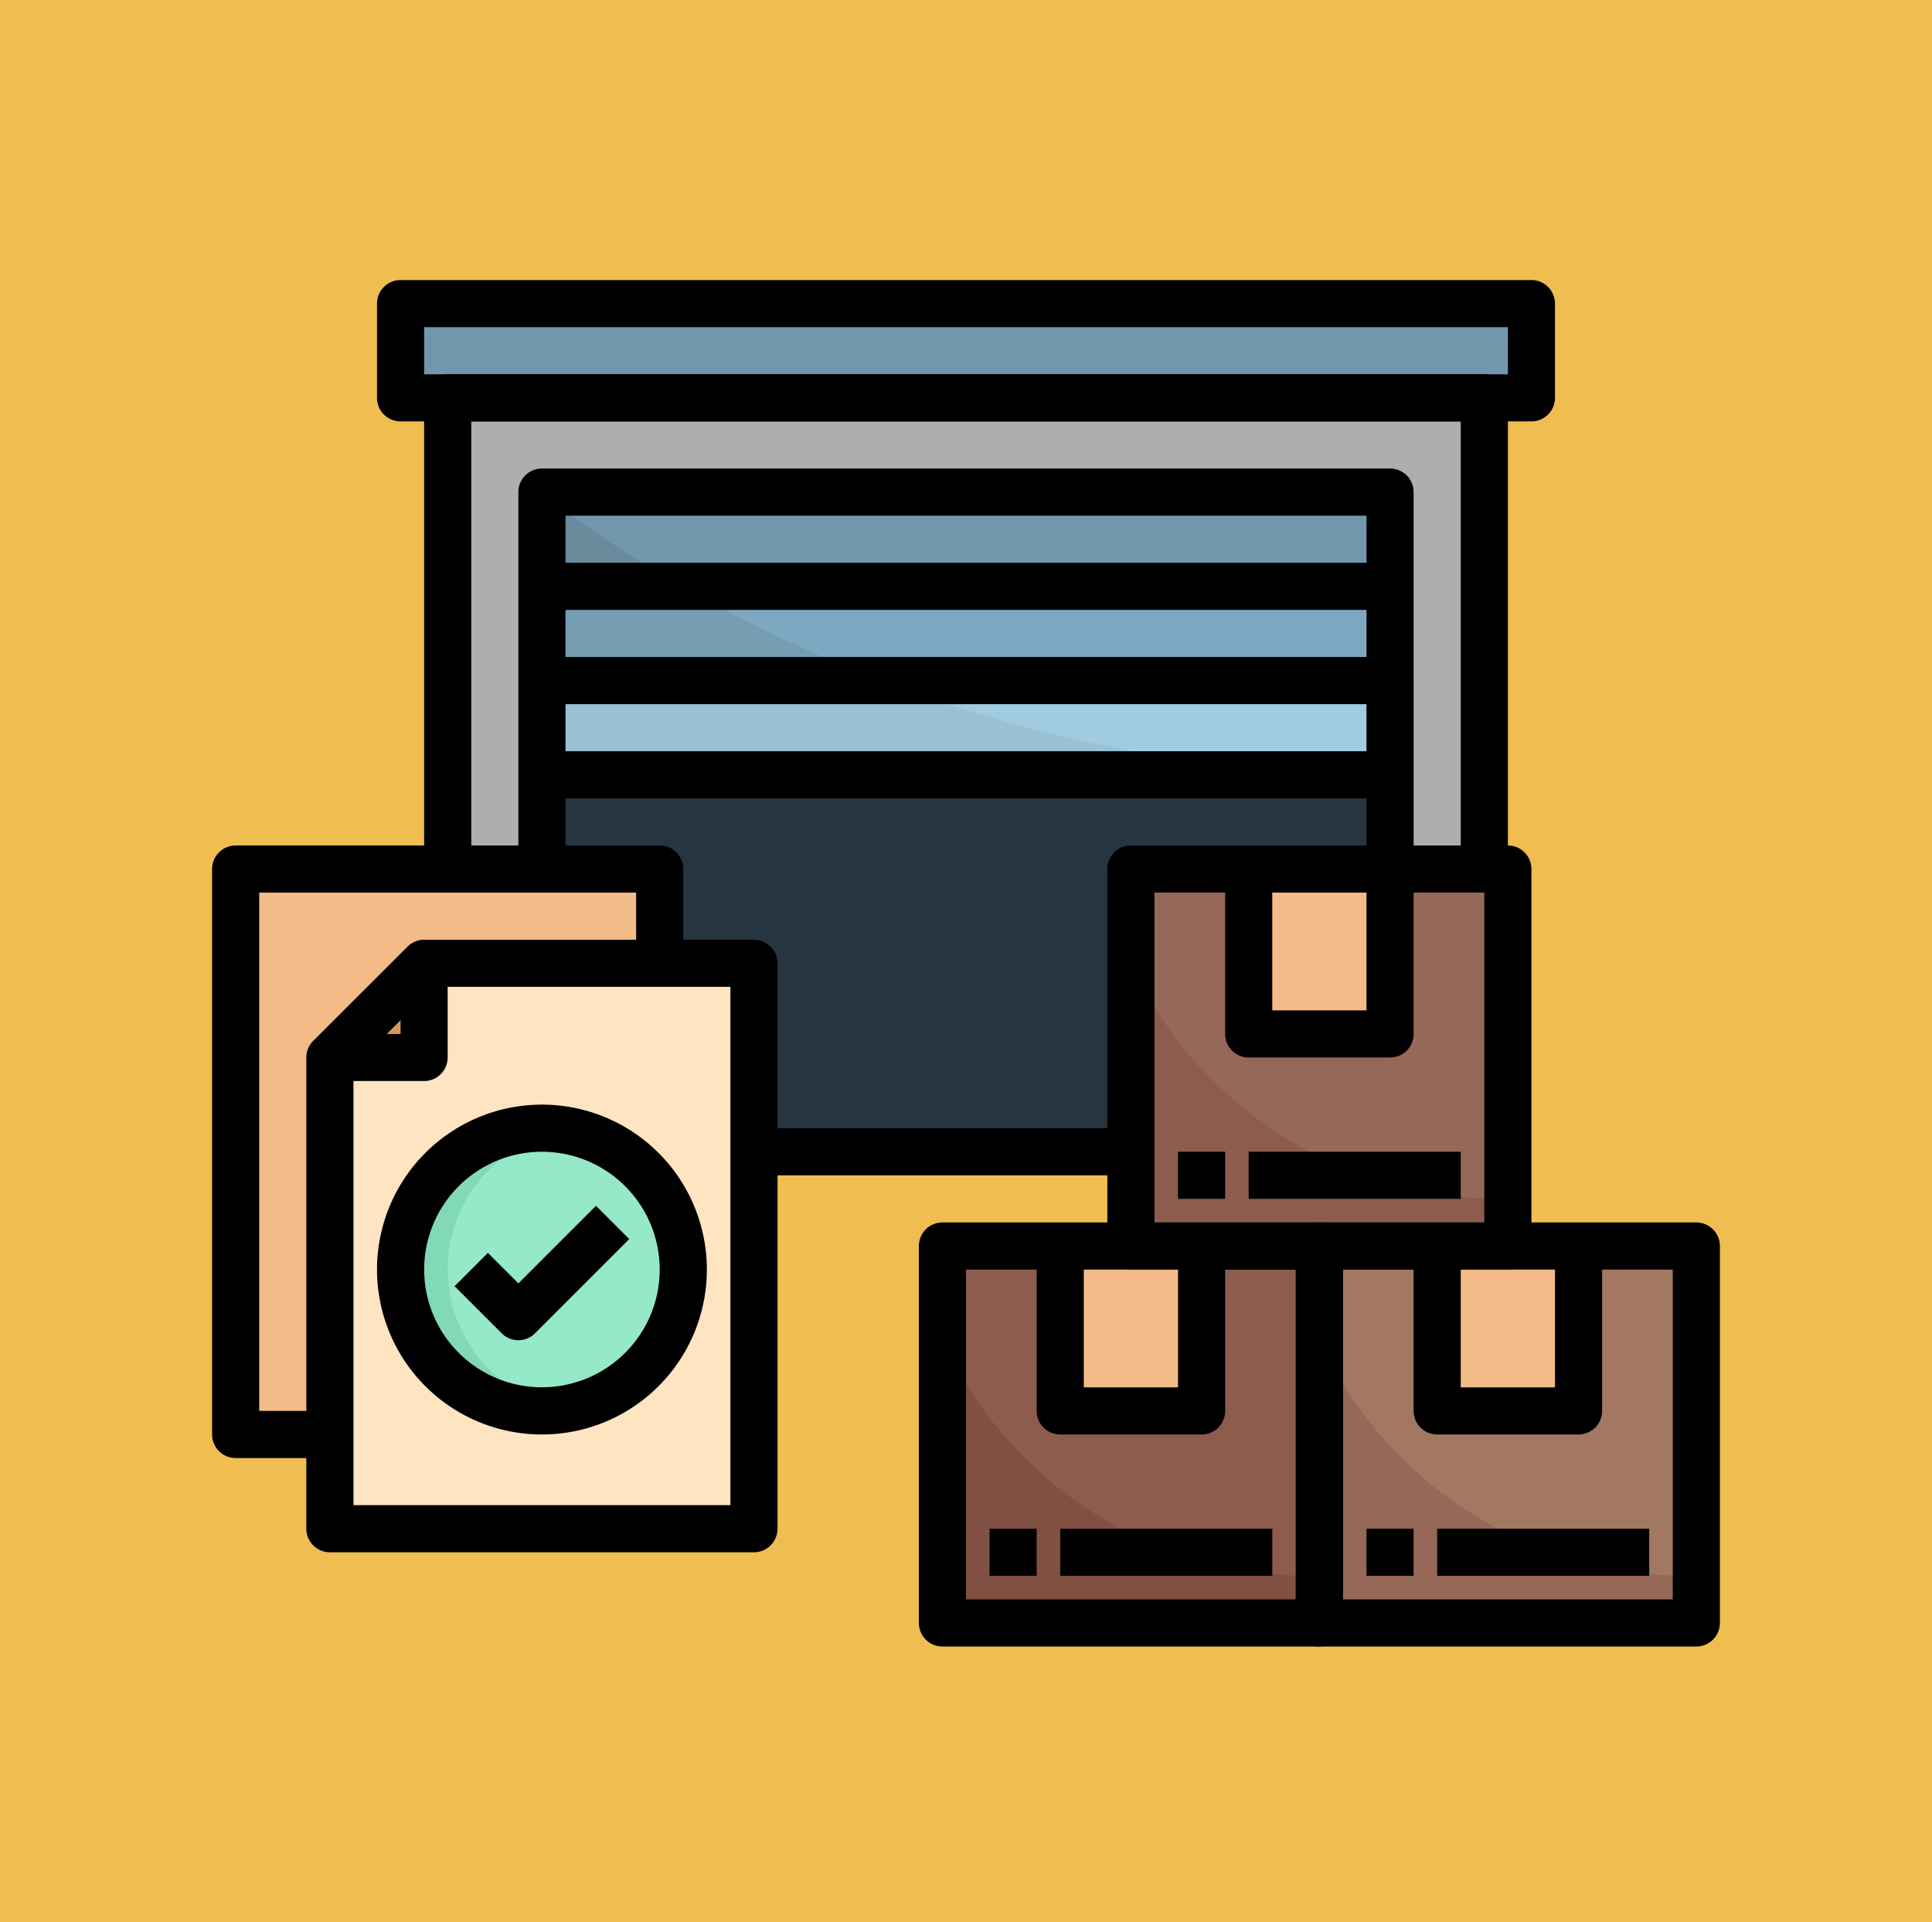 <svg xmlns="http://www.w3.org/2000/svg" width="105" height="104.465" viewBox="0 0 105 104.465">
  <g id="Grupo_1009740" data-name="Grupo 1009740" transform="translate(-180 -8230.668)">
    <path id="Trazado_663291" data-name="Trazado 663291" d="M0,0H105V104.465H0Z" transform="translate(180 8230.668)" fill="#f0bd51"/>
    <g id="_19-Inventory" data-name="19-Inventory" transform="translate(191.527 8245.888)">
      <path id="Trazado_663655" data-name="Trazado 663655" d="M51.486,44V64.486H31V44h6.4v8.963h7.682V44Z" transform="translate(8.692 8.496)" fill="#8d5c4d"/>
      <path id="Trazado_663656" data-name="Trazado 663656" d="M67.486,44V64.486H47V44h6.4v8.963h7.682V44Z" transform="translate(13.178 8.496)" fill="#a37862"/>
      <path id="Trazado_663657" data-name="Trazado 663657" d="M59.486,28V48.486H39V28h6.4v8.963h7.682V28h6.4Z" transform="translate(10.935 4.01)" fill="#966857"/>
      <g id="Grupo_987665" data-name="Grupo 987665" transform="translate(46.094 32.01)">
        <path id="Trazado_663658" data-name="Trazado 663658" d="M43.682,44v8.963H36V44h7.682Z" transform="translate(-36 -23.514)" fill="#f2bb88"/>
        <path id="Trazado_663659" data-name="Trazado 663659" d="M59.682,44v8.963H52V44h7.682Z" transform="translate(-31.514 -23.514)" fill="#f2bb88"/>
        <path id="Trazado_663660" data-name="Trazado 663660" d="M44,28h7.682v8.963H44Z" transform="translate(-33.757 -28)" fill="#f2bb88"/>
      </g>
      <path id="Trazado_663661" data-name="Trazado 663661" d="M10.122,32v5.122H5Z" transform="translate(1.402 5.131)" fill="#d6995c"/>
      <path id="Trazado_663662" data-name="Trazado 663662" d="M24.047,28v5.122h-12.8L6.122,38.243V58.729H1V28Z" transform="translate(0.28 4.01)" fill="#f2bb88"/>
      <path id="Trazado_663663" data-name="Trazado 663663" d="M24.206,48.645a7.682,7.682,0,1,0-7.682,7.682A7.682,7.682,0,0,0,24.206,48.645Zm3.841-6.4V62.729H5V37.122h5.122V32H28.047Z" transform="translate(1.402 5.131)" fill="#ffe4c2"/>
      <path id="Trazado_663664" data-name="Trazado 663664" d="M14,16H60.094v5.122H14Z" transform="translate(3.925 0.645)" fill="#7ea8c2"/>
      <path id="Trazado_663665" data-name="Trazado 663665" d="M14,20H60.094v5.122H14Z" transform="translate(3.925 1.767)" fill="#a0cbe0"/>
      <path id="Trazado_663666" data-name="Trazado 663666" d="M14,12H60.094v5.122H14Z" transform="translate(3.925 -0.476)" fill="#7197ad"/>
      <path id="Trazado_663667" data-name="Trazado 663667" d="M69.459,4V9.122H8V4Z" transform="translate(2.243 -2.72)" fill="#7197ad"/>
      <path id="Trazado_663668" data-name="Trazado 663668" d="M66.337,8V33.608H61.216V13.122H15.122V33.608H10V8Z" transform="translate(2.804 -1.598)" fill="#acaeaf"/>
      <path id="Trazado_663669" data-name="Trazado 663669" d="M60.094,24v5.122H46.01V44.486H25.524V34.243H20.4V29.122H14V24Z" transform="translate(3.925 2.888)" fill="#263540"/>
      <ellipse id="Elipse_7790" data-name="Elipse 7790" cx="7.596" cy="7.711" rx="7.596" ry="7.711" transform="translate(10.321 46.036)" fill="#95e8c8"/>
      <path id="Trazado_663670" data-name="Trazado 663670" d="M10.571,46.682a7.682,7.682,0,0,1,6.4-7.567,7.682,7.682,0,1,0,0,15.134A7.682,7.682,0,0,1,10.571,46.682Z" transform="translate(2.233 7.094)" fill="#82d9b6"/>
      <path id="Trazado_663671" data-name="Trazado 663671" d="M39,32V47.365H59.486V44.8A22.056,22.056,0,0,1,39,32Z" transform="translate(10.935 5.131)" fill="#8d5c4d"/>
      <path id="Trazado_663672" data-name="Trazado 663672" d="M47,48V63.365H67.486V60.8A22.056,22.056,0,0,1,47,48Z" transform="translate(13.178 9.618)" fill="#966857"/>
      <path id="Trazado_663673" data-name="Trazado 663673" d="M31,48V63.365H51.486V60.8A22.056,22.056,0,0,1,31,48Z" transform="translate(8.692 9.618)" fill="#805142"/>
      <path id="Trazado_663674" data-name="Trazado 663674" d="M21.613,16H14v5.122H32.456A77.365,77.365,0,0,1,21.613,16Z" transform="translate(3.925 0.645)" fill="#769eb2"/>
      <path id="Trazado_663675" data-name="Trazado 663675" d="M14,20v5.122H60.094A77.365,77.365,0,0,1,32.456,20Z" transform="translate(3.925 1.767)" fill="#99c1d1"/>
      <path id="Trazado_663676" data-name="Trazado 663676" d="M14,12v5.122h7.613A54.307,54.307,0,0,1,14,12Z" transform="translate(3.925 -0.476)" fill="#688a9b"/>
      <path id="Trazado_663677" data-name="Trazado 663677" d="M67.767,66.047H47.28A1.28,1.28,0,0,1,46,64.767V44.28A1.28,1.28,0,0,1,47.28,43H67.767a1.28,1.28,0,0,1,1.28,1.28V64.767A1.28,1.28,0,0,1,67.767,66.047ZM48.561,63.486H66.486V45.561H48.561Z" transform="translate(12.898 8.216)"/>
      <path id="Trazado_663678" data-name="Trazado 663678" d="M51.767,66.047H31.28A1.28,1.28,0,0,1,30,64.767V44.28A1.28,1.28,0,0,1,31.28,43H51.767a1.28,1.28,0,0,1,1.28,1.28V64.767A1.28,1.28,0,0,1,51.767,66.047ZM32.561,63.486H50.486V45.561H32.561Z" transform="translate(8.412 8.216)"/>
      <path id="Trazado_663679" data-name="Trazado 663679" d="M59.767,50.047H39.28A1.28,1.28,0,0,1,38,48.767V28.28A1.28,1.28,0,0,1,39.28,27H59.767a1.28,1.28,0,0,1,1.28,1.28V48.767A1.28,1.28,0,0,1,59.767,50.047ZM40.561,47.486H58.486V29.561H40.561Z" transform="translate(10.655 3.729)"/>
      <path id="Trazado_663680" data-name="Trazado 663680" d="M51.963,38.243H44.28A1.28,1.28,0,0,1,43,36.963V28h2.561v7.682h5.122V28h2.561v8.963A1.28,1.28,0,0,1,51.963,38.243Z" transform="translate(12.057 4.01)"/>
      <path id="Trazado_663681" data-name="Trazado 663681" d="M59.963,54.243H52.28A1.28,1.28,0,0,1,51,52.963V44h2.561v7.682h5.122V44h2.561v8.963A1.28,1.28,0,0,1,59.963,54.243Z" transform="translate(14.3 8.496)"/>
      <path id="Trazado_663682" data-name="Trazado 663682" d="M43.963,54.243H36.28A1.28,1.28,0,0,1,35,52.963V44h2.561v7.682h5.122V44h2.561v8.963A1.28,1.28,0,0,1,43.963,54.243Z" transform="translate(9.814 8.496)"/>
      <path id="Trazado_663683" data-name="Trazado 663683" d="M41,40h2.561v2.561H41Z" transform="translate(11.496 7.374)"/>
      <path id="Trazado_663684" data-name="Trazado 663684" d="M44,40H55.524v2.561H44Z" transform="translate(12.337 7.374)"/>
      <path id="Trazado_663685" data-name="Trazado 663685" d="M49,56h2.561v2.561H49Z" transform="translate(13.739 11.861)"/>
      <path id="Trazado_663686" data-name="Trazado 663686" d="M52,56H63.524v2.561H52Z" transform="translate(14.58 11.861)"/>
      <path id="Trazado_663687" data-name="Trazado 663687" d="M33,56h2.561v2.561H33Z" transform="translate(9.253 11.861)"/>
      <path id="Trazado_663688" data-name="Trazado 663688" d="M36,56H47.524v2.561H36Z" transform="translate(10.094 11.861)"/>
      <path id="Trazado_663689" data-name="Trazado 663689" d="M69.739,10.682H8.28A1.28,1.28,0,0,1,7,9.4V4.28A1.28,1.28,0,0,1,8.28,3H69.739a1.28,1.28,0,0,1,1.28,1.28V9.4A1.28,1.28,0,0,1,69.739,10.682ZM9.561,8.122h58.9V5.561H9.561Z" transform="translate(1.963 -3)"/>
      <path id="Trazado_663690" data-name="Trazado 663690" d="M67.9,33.888H65.337V9.561H11.561V33.888H9V8.28A1.28,1.28,0,0,1,10.28,7H66.618A1.28,1.28,0,0,1,67.9,8.28Z" transform="translate(2.524 -1.878)"/>
      <path id="Trazado_663691" data-name="Trazado 663691" d="M61.655,32.767H59.094V13.561H15.561V32.767H13V12.28A1.28,1.28,0,0,1,14.28,11H60.374a1.28,1.28,0,0,1,1.28,1.28Z" transform="translate(3.645 -0.757)"/>
      <path id="Trazado_663692" data-name="Trazado 663692" d="M14,15H60.094v2.561H14Z" transform="translate(3.925 0.365)"/>
      <path id="Trazado_663693" data-name="Trazado 663693" d="M14,19H60.094v2.561H14Z" transform="translate(3.925 1.486)"/>
      <path id="Trazado_663694" data-name="Trazado 663694" d="M14,23H60.094v2.561H14Z" transform="translate(3.925 2.608)"/>
      <path id="Trazado_663695" data-name="Trazado 663695" d="M6.4,60.29H1.28A1.28,1.28,0,0,1,0,59.01V28.28A1.28,1.28,0,0,1,1.28,27H24.327a1.28,1.28,0,0,1,1.28,1.28V33.4H23.047V29.561H2.561V57.729H6.4Z" transform="translate(0 3.729)"/>
      <path id="Trazado_663696" data-name="Trazado 663696" d="M28.327,64.29H5.28A1.28,1.28,0,0,1,4,63.01V37.4a1.28,1.28,0,0,1,.375-.905L9.5,31.375A1.28,1.28,0,0,1,10.4,31H28.327a1.28,1.28,0,0,1,1.28,1.28V63.01A1.28,1.28,0,0,1,28.327,64.29ZM6.561,61.729H27.047V33.561H10.932L6.561,37.932Z" transform="translate(1.122 4.851)"/>
      <path id="Trazado_663697" data-name="Trazado 663697" d="M10.122,38.4H5V35.841H8.841V32H11.4v5.122A1.28,1.28,0,0,1,10.122,38.4Z" transform="translate(1.402 5.131)"/>
      <path id="Trazado_663698" data-name="Trazado 663698" d="M23,39H43.486v2.561H23Z" transform="translate(6.449 7.094)"/>
      <path id="Trazado_663699" data-name="Trazado 663699" d="M15.963,55.925a8.963,8.963,0,1,1,8.963-8.963A8.963,8.963,0,0,1,15.963,55.925Zm0-15.365a6.4,6.4,0,1,0,6.4,6.4,6.4,6.4,0,0,0-6.4-6.4Z" transform="translate(1.963 6.814)"/>
      <path id="Trazado_663700" data-name="Trazado 663700" d="M13.759,49.6a1.28,1.28,0,0,1-.905-.375l-2.561-2.561,1.81-1.81,1.656,1.656,4.216-4.216,1.81,1.81-5.122,5.122A1.28,1.28,0,0,1,13.759,49.6Z" transform="translate(2.886 8.017)"/>
    </g>
  </g>
</svg>

